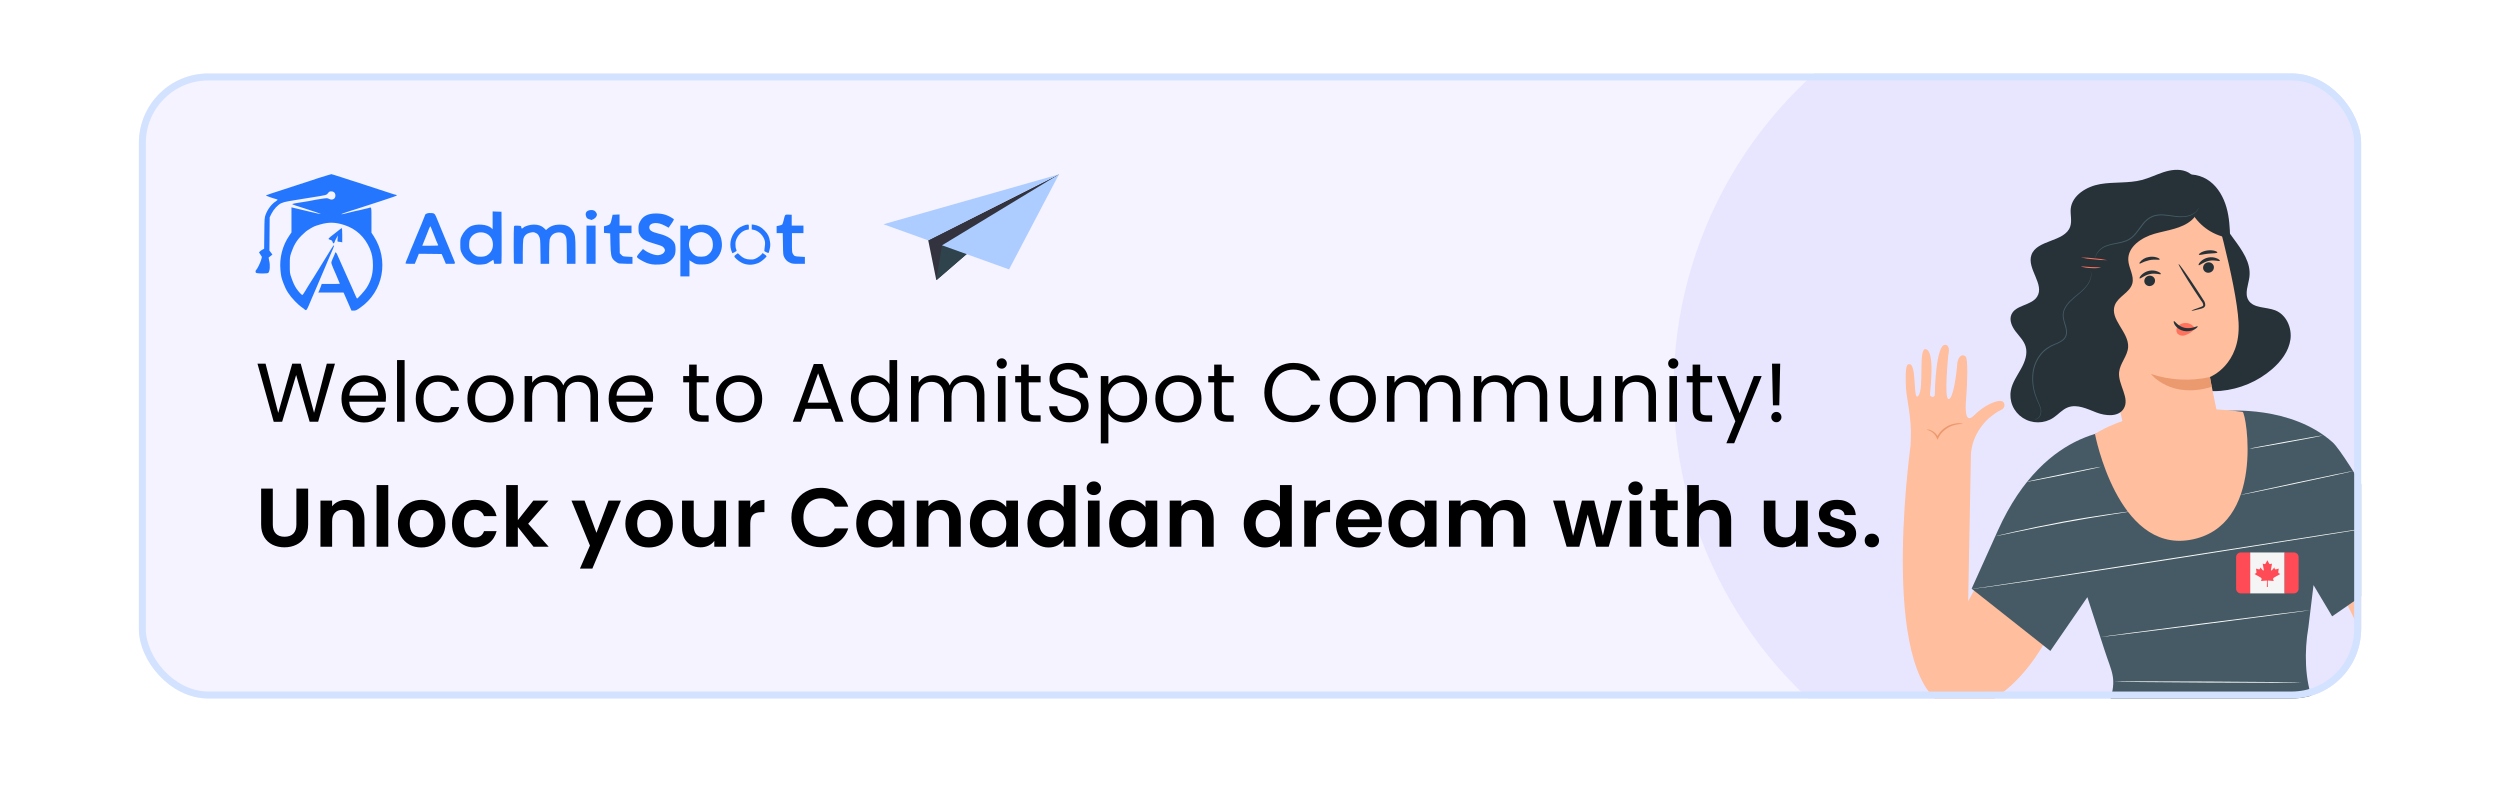 <svg width="360" height="117" viewBox="0 0 360 117" fill="none" xmlns="http://www.w3.org/2000/svg">
<g filter="url(#filter0_d_340_2456)">
<g clip-path="url(#clip0_340_2456)">
<rect x="20" y="6.58" width="320" height="90" rx="10" fill="#F4F3FF"/>
<circle cx="302" cy="52" r="61" fill="#E8E6FF"/>
<path d="M288.234 73.853L283.418 82.568L283.814 61.407C283.905 60.062 284.366 58.768 285.149 57.662C285.481 57.166 285.869 56.709 286.308 56.3C286.874 55.829 287.631 55.233 288.149 55.032C288.792 54.781 288.812 53.904 288.214 53.75C287.616 53.597 285.826 54.243 284.268 55.815C282.71 57.386 283.061 53.99 283.169 52.75C283.276 51.51 283.421 47.665 283.058 47.342C282.528 46.866 281.897 47.342 281.82 48.59C281.744 49.839 281.253 53.536 280.582 53.466C279.911 53.397 280.559 47.094 280.559 47.094C280.559 47.094 280.916 45.762 280.154 45.656C278.777 45.464 278.61 52.201 278.61 52.845C278.61 53.291 277.888 53.24 277.913 52.761C277.939 52.282 278.69 46.481 277.29 46.275C276.216 46.116 277.1 51.817 276.267 52.962C275.434 54.107 276.046 48.56 275.012 48.448C274.63 48.406 274.335 48.429 274.446 51.644C274.508 53.374 275.296 55.96 275.154 59.298L275.12 60.161C274.307 66.405 270.644 99.162 283.254 98.274C283.254 98.274 292.821 96.967 298.138 79.843L288.234 73.853Z" fill="#FFBE9D"/>
<path d="M277.443 57.862C277.443 57.893 277.655 57.918 277.97 58.08C278.393 58.295 278.724 58.653 278.902 59.088L279.001 59.336L279.111 59.094C279.27 58.748 279.492 58.434 279.766 58.166C280.293 57.638 280.971 57.28 281.709 57.138C282.276 57.024 282.644 57.088 282.65 57.043C282.34 56.931 282.004 56.906 281.681 56.971C280.886 57.072 280.149 57.434 279.59 57.999C279.299 58.289 279.066 58.63 278.904 59.005H279.114C279.012 58.768 278.864 58.553 278.678 58.373C278.492 58.193 278.271 58.05 278.029 57.954C277.848 57.863 277.643 57.831 277.443 57.862Z" fill="#EB996E"/>
<path d="M345.75 77.923L351.107 87.848L356 97.103H344.937L338.081 83.209" fill="#FFBE9D"/>
<path d="M303.79 97.103C304.844 93.573 304.153 93.016 303.02 89.511L300.583 81.988L295.252 89.734L283.917 80.773L287.676 72.434C294.699 56.782 306.091 57.893 306.091 57.893L320.607 55.168C320.607 55.168 329.894 54.333 335.905 59.699C337.866 61.449 346.77 77.213 346.77 77.213L335.829 84.752L333.146 80.252L332.404 86.368C331.82 89.712 331.857 93.966 333.146 97.103" fill="#455A64"/>
<path d="M302.526 63.22C302.526 63.259 300.138 63.778 297.178 64.377C294.217 64.976 291.795 65.43 291.795 65.391C291.795 65.352 294.18 64.834 297.144 64.235C300.107 63.636 302.518 63.176 302.526 63.22Z" fill="#FAFAFA"/>
<path d="M334.446 58.712C334.446 58.754 332.103 59.214 329.194 59.741C326.284 60.267 323.922 60.666 323.913 60.624C323.905 60.582 326.259 60.125 329.168 59.599C332.078 59.072 334.441 58.673 334.446 58.712Z" fill="#FAFAFA"/>
<path d="M338.919 63.809C338.919 63.847 335.273 64.644 330.757 65.611C326.241 66.578 322.575 67.311 322.567 67.283C322.558 67.255 326.21 66.447 330.726 65.48C335.242 64.513 338.899 63.778 338.919 63.809Z" fill="#FAFAFA"/>
<path d="M343.393 71.663L343.24 71.693L342.792 71.771L341.061 72.05L334.696 73.075L313.68 76.391C305.465 77.67 298.034 78.809 292.645 79.606C289.954 80.007 287.772 80.32 286.262 80.526C285.509 80.626 284.922 80.701 284.523 80.743C284.324 80.786 284.119 80.797 283.917 80.776C284.119 80.773 284.321 80.753 284.52 80.715L286.254 80.47L292.631 79.506L313.658 76.246L334.67 72.972L341.044 71.992L342.778 71.732L343.231 71.668L343.393 71.663Z" fill="#FAFAFA"/>
<path d="M332.703 83.86C332.703 83.899 325.955 84.799 317.623 85.867C309.291 86.934 302.532 87.767 302.526 87.728C302.52 87.689 309.272 86.791 317.606 85.722C325.941 84.652 332.686 83.821 332.703 83.86Z" fill="#FAFAFA"/>
<path d="M331.414 94.292C331.414 94.334 325.374 94.328 317.929 94.292C310.484 94.256 304.441 94.181 304.441 94.139C304.441 94.097 310.478 94.103 317.929 94.139C325.38 94.175 331.414 94.253 331.414 94.292Z" fill="#FAFAFA"/>
<path d="M306.677 69.668C306.613 69.688 306.548 69.702 306.481 69.71L305.915 69.802L303.847 70.125C302.099 70.403 299.688 70.796 297.047 71.284C294.407 71.771 291.999 72.259 290.268 72.624L288.208 73.056L287.642 73.17C287.577 73.187 287.511 73.198 287.443 73.201C287.505 73.175 287.568 73.155 287.633 73.142L288.208 73C288.69 72.883 289.387 72.721 290.248 72.524C291.973 72.131 294.365 71.629 297.022 71.13C299.679 70.632 302.093 70.264 303.844 70.016C304.722 69.891 305.43 69.796 305.923 69.737L306.49 69.673C306.552 69.665 306.614 69.663 306.677 69.668Z" fill="#FAFAFA"/>
<path d="M319.139 24.707C318.791 28.836 324.417 31.767 323.916 35.88C323.777 37.022 323.174 38.265 323.788 39.245C324.525 40.424 326.318 40.176 327.627 40.686C329.239 41.313 330.063 43.221 329.82 44.907C329.576 46.593 328.466 48.05 327.16 49.173C325.098 50.945 322.521 52.034 319.794 52.285C318.53 52.396 317.21 52.307 316.083 51.728C314.955 51.148 314.063 50.031 314.057 48.783" fill="#263238"/>
<path d="M319.695 57.536C318.947 54.012 318.224 50.292 318.224 50.292C318.224 50.292 322.675 48.576 322.355 42.46C322.052 36.626 318.298 23.793 318.298 23.793C311.088 22.514 303.606 25.924 299.997 32.151L306.55 60.665C307.309 63.975 310.799 65.959 314.405 65.143C318.04 64.29 320.406 60.894 319.695 57.536Z" fill="#FFBE9D"/>
<path d="M318.785 34.328C318.829 34.525 318.793 34.732 318.685 34.903C318.576 35.075 318.404 35.198 318.205 35.247C318.108 35.276 318.007 35.285 317.907 35.274C317.807 35.263 317.71 35.233 317.622 35.184C317.534 35.136 317.457 35.071 317.395 34.992C317.333 34.914 317.287 34.825 317.261 34.729C317.216 34.533 317.25 34.328 317.356 34.156C317.461 33.984 317.631 33.859 317.828 33.807C317.926 33.777 318.028 33.767 318.13 33.777C318.232 33.787 318.331 33.817 318.42 33.866C318.51 33.914 318.588 33.981 318.651 34.06C318.714 34.139 318.759 34.23 318.785 34.328Z" fill="#263238"/>
<path d="M319.654 33.562C319.58 33.681 318.903 33.378 318.073 33.562C317.243 33.745 316.722 34.272 316.611 34.191C316.558 34.155 316.611 33.957 316.841 33.712C317.144 33.393 317.54 33.174 317.974 33.085C318.405 32.993 318.855 33.039 319.257 33.216C319.558 33.347 319.682 33.508 319.654 33.562Z" fill="#263238"/>
<path d="M310.307 36.242C310.352 36.438 310.318 36.643 310.212 36.815C310.106 36.987 309.937 37.112 309.74 37.164C309.643 37.192 309.542 37.2 309.442 37.189C309.341 37.178 309.245 37.147 309.157 37.099C309.069 37.05 308.992 36.985 308.93 36.907C308.868 36.828 308.823 36.739 308.797 36.643C308.752 36.447 308.786 36.242 308.891 36.071C308.997 35.899 309.166 35.775 309.363 35.724C309.46 35.695 309.561 35.686 309.661 35.697C309.761 35.708 309.858 35.738 309.946 35.787C310.034 35.835 310.111 35.9 310.173 35.978C310.235 36.056 310.28 36.146 310.307 36.242Z" fill="#263238"/>
<path d="M311.155 35.467C311.082 35.584 310.405 35.281 309.575 35.467C308.744 35.654 308.226 36.178 308.113 36.097C308.059 36.064 308.113 35.863 308.342 35.618C308.647 35.301 309.042 35.082 309.475 34.991C309.907 34.9 310.358 34.946 310.762 35.122C311.073 35.253 311.201 35.412 311.155 35.467Z" fill="#263238"/>
<path d="M315.57 40.747C315.556 40.7 316.054 40.505 316.868 40.226C317.074 40.159 317.267 40.078 317.273 39.928C317.241 39.708 317.142 39.503 316.989 39.34L316.02 37.883C314.661 35.801 313.629 34.074 313.717 34.021C313.805 33.968 314.972 35.612 316.329 37.691L317.276 39.162C317.461 39.387 317.561 39.669 317.559 39.959C317.544 40.038 317.511 40.114 317.461 40.179C317.412 40.244 317.349 40.297 317.276 40.335C317.165 40.391 317.048 40.433 316.927 40.46C316.105 40.68 315.584 40.791 315.57 40.747Z" fill="#263238"/>
<path d="M318.239 50.293C315.419 50.921 312.477 50.77 309.74 49.855C309.74 49.855 312.573 53.514 318.474 51.705L318.239 50.293Z" fill="#EB996E"/>
<path d="M315.942 43.106C315.786 42.902 315.58 42.741 315.343 42.637C315.105 42.532 314.845 42.49 314.587 42.512C314.399 42.523 314.215 42.571 314.047 42.653C313.879 42.736 313.73 42.852 313.609 42.993C313.491 43.129 313.418 43.296 313.4 43.474C313.383 43.651 313.421 43.83 313.511 43.985C313.642 44.135 313.815 44.245 314.009 44.299C314.203 44.353 314.409 44.35 314.602 44.29C315.005 44.164 315.38 43.961 315.704 43.692C315.799 43.631 315.883 43.554 315.95 43.464C315.983 43.418 316.001 43.364 316.003 43.308C316.004 43.252 315.988 43.197 315.957 43.15" fill="#FF725E"/>
<path d="M313.04 42.241C313.161 42.172 313.581 42.979 314.58 43.203C315.58 43.427 316.406 42.897 316.468 42.994C316.506 43.038 316.355 43.248 315.989 43.443C315.511 43.691 314.96 43.765 314.433 43.651C313.927 43.544 313.484 43.247 313.198 42.823C313.001 42.508 312.982 42.265 313.04 42.241Z" fill="#263238"/>
<path d="M303.614 38.2C302.939 38.199 302.277 38.381 301.702 38.727C301.129 39.079 300.721 39.64 300.568 40.287C300.449 40.945 300.589 41.622 300.959 42.182C301.33 42.736 301.821 43.202 302.399 43.544C302.794 43.819 303.251 43.996 303.73 44.063C303.97 44.094 304.214 44.067 304.441 43.983C304.667 43.898 304.869 43.76 305.028 43.581" fill="#FFBE9D"/>
<path d="M304.073 42.112C304.152 42.112 303.954 42.561 303.333 42.527C302.998 42.486 302.692 42.316 302.483 42.054C302.237 41.764 302.051 41.43 301.937 41.07C301.805 40.689 301.816 40.274 301.968 39.9C302.031 39.741 302.13 39.598 302.259 39.482C302.387 39.367 302.54 39.282 302.707 39.234C303.311 39.095 303.586 39.468 303.52 39.493C303.455 39.518 303.2 39.387 302.826 39.563C302.452 39.738 302.197 40.304 302.418 40.925C302.639 41.547 303.013 42.104 303.399 42.179C303.784 42.254 304.033 42.068 304.073 42.112Z" fill="#EB996E"/>
<path d="M316.538 22.486C316.976 23.333 317.123 24.296 316.957 25.232C316.792 26.168 316.323 27.025 315.62 27.677C314.181 28.95 312.096 29.131 310.238 29.664C308.379 30.196 306.387 31.541 306.472 33.444C306.523 34.598 307.356 35.707 307.056 36.821C306.708 38.128 305.011 38.685 304.532 39.95C303.764 41.984 306.574 43.815 306.45 45.98C306.376 47.264 305.271 48.312 305.149 49.602C304.974 51.424 306.793 53.36 305.781 54.895C305.005 56.077 303.198 55.907 301.872 55.394C300.546 54.881 299.095 54.151 297.767 54.664C296.968 54.971 296.404 55.673 295.693 56.146C295.044 56.58 294.278 56.814 293.493 56.819C292.708 56.825 291.94 56.601 291.284 56.177C290.629 55.752 290.116 55.146 289.811 54.435C289.506 53.724 289.422 52.94 289.571 52.182C289.786 51.067 290.472 50.111 291.024 49.117C291.577 48.122 292.016 46.96 291.684 45.876C291.426 45.041 290.763 44.411 290.237 43.714C289.71 43.018 289.299 42.101 289.639 41.301C290.234 39.895 292.514 40.017 293.341 38.73C294.475 36.961 291.846 34.709 292.52 32.726C293.285 30.48 297.336 30.881 298.107 28.636C298.39 27.819 298.107 26.919 298.183 26.061C298.384 24.111 300.478 22.843 302.452 22.506C304.427 22.169 306.489 22.419 308.427 21.918C309.487 21.639 310.478 21.146 311.521 20.803C312.563 20.461 313.719 20.291 314.75 20.667C315.782 21.043 316.606 22.105 316.399 23.174" fill="#263238"/>
<path d="M315.646 26.671C316.22 27.647 317.013 28.48 317.964 29.108C318.916 29.736 320.001 30.141 321.137 30.293C321.1 28.799 321.021 27.295 320.61 25.86C320.199 24.425 319.429 23.035 318.239 22.124C317.049 21.213 315.366 20.834 313.955 21.377" fill="#263238"/>
<path d="M322.941 55.311C323.454 55.377 326.321 71.916 315.315 73.752C304.898 75.494 301.677 58.501 301.677 58.501C301.677 58.501 308.694 53.438 322.941 55.311Z" fill="#FFBE9D"/>
<path d="M316.635 32.667C316.7 32.787 317.267 32.609 317.972 32.531C318.678 32.453 319.267 32.492 319.301 32.361C319.335 32.23 318.735 31.962 317.916 32.057C317.097 32.152 316.57 32.573 316.635 32.667Z" fill="#263238"/>
<path d="M308.224 33.949C308.249 33.926 308.246 33.879 308.224 33.804V33.929C308.631 33.726 309.06 33.571 309.504 33.467C310.286 33.299 310.949 33.483 311.003 33.358C311.026 33.299 310.884 33.168 310.595 33.079C310.213 32.951 309.802 32.928 309.408 33.012C309.147 33.052 308.897 33.143 308.673 33.28C308.449 33.418 308.255 33.599 308.105 33.812L308.054 33.912L308.096 33.935C308.153 33.965 308.201 33.965 308.224 33.949Z" fill="#263238"/>
<path d="M303.47 33.467C302.828 33.474 302.186 33.434 301.549 33.347C300.909 33.308 300.272 33.22 299.646 33.082C300.288 33.075 300.93 33.115 301.566 33.202C302.207 33.243 302.843 33.331 303.47 33.467Z" fill="#FF725E"/>
<path d="M302.535 34.523C302.058 34.625 301.567 34.651 301.082 34.601C300.594 34.599 300.11 34.521 299.648 34.37C299.648 34.33 300.297 34.414 301.09 34.456C301.883 34.498 302.532 34.478 302.535 34.523Z" fill="#FF725E"/>
<path d="M316.633 25.86C316.621 25.92 316.602 25.978 316.576 26.033C316.507 26.194 316.411 26.343 316.293 26.473C315.82 26.927 315.196 27.199 314.536 27.237C314.089 27.286 313.636 27.279 313.191 27.215C312.712 27.156 312.205 27.07 311.672 27.031C311.119 26.969 310.559 27.029 310.032 27.206C309.484 27.439 309.01 27.813 308.661 28.29C308.273 28.764 307.947 29.271 307.564 29.719C307.376 29.941 307.166 30.144 306.938 30.327C306.714 30.497 306.468 30.637 306.207 30.745C305.723 30.922 305.222 31.049 304.711 31.126C304.274 31.192 303.843 31.294 303.422 31.43C302.813 31.618 302.292 32.013 301.952 32.544C301.847 32.75 301.783 32.973 301.762 33.202C301.754 33.142 301.754 33.081 301.762 33.021C301.78 32.847 301.829 32.677 301.907 32.519C302.235 31.953 302.763 31.526 303.391 31.319C303.816 31.174 304.252 31.065 304.694 30.993C305.195 30.914 305.686 30.784 306.159 30.605C306.67 30.387 307.117 30.046 307.459 29.613C307.833 29.176 308.156 28.666 308.55 28.184C308.919 27.693 309.415 27.308 309.986 27.07C310.533 26.888 311.113 26.828 311.686 26.894C312.771 26.989 313.72 27.242 314.519 27.134C315.163 27.112 315.778 26.867 316.256 26.443C316.412 26.269 316.539 26.073 316.633 25.86Z" fill="#455A64"/>
<path d="M292.99 56.4C293.075 56.382 293.16 56.359 293.242 56.33C293.47 56.227 293.65 56.043 293.746 55.815C293.904 55.454 293.912 55.047 293.769 54.681C293.633 54.246 293.37 53.784 293.168 53.232C292.651 51.946 292.511 50.544 292.763 49.184C292.936 48.383 293.29 47.632 293.8 46.985C294.074 46.646 294.394 46.346 294.752 46.094C295.124 45.844 295.526 45.639 295.948 45.484C296.36 45.339 296.744 45.124 297.081 44.848C297.23 44.708 297.347 44.538 297.422 44.348C297.498 44.159 297.53 43.956 297.517 43.753C297.469 42.943 297.018 42.199 297.033 41.396C297.04 41.007 297.143 40.624 297.333 40.282C297.509 39.967 297.726 39.677 297.979 39.418C298.435 38.966 298.922 38.545 299.435 38.156C300.342 37.42 300.905 36.621 301.055 35.991C301.133 35.665 301.133 35.325 301.055 34.999C301.067 35.019 301.074 35.041 301.078 35.063C301.078 35.105 301.109 35.169 301.126 35.253C301.168 35.503 301.159 35.758 301.101 36.005C301.004 36.394 300.83 36.761 300.588 37.083C300.273 37.509 299.905 37.896 299.494 38.234C298.99 38.625 298.511 39.048 298.061 39.499C297.818 39.75 297.608 40.031 297.438 40.335C297.261 40.657 297.164 41.016 297.154 41.382C297.169 41.77 297.242 42.153 297.373 42.519C297.515 42.912 297.61 43.319 297.656 43.734C297.671 43.957 297.636 44.181 297.553 44.389C297.47 44.598 297.342 44.786 297.177 44.94C296.828 45.228 296.43 45.453 296.001 45.603C295.59 45.765 295.199 45.973 294.837 46.225C294.49 46.469 294.179 46.76 293.913 47.088C293.415 47.717 293.068 48.447 292.896 49.225C292.645 50.562 292.772 51.94 293.265 53.21C293.457 53.767 293.715 54.221 293.848 54.672C293.913 54.882 293.943 55.1 293.939 55.319C293.93 55.505 293.883 55.687 293.8 55.854C293.693 56.09 293.497 56.275 293.253 56.372C293.169 56.402 293.079 56.411 292.99 56.4Z" fill="#455A64"/>
<path d="M328.983 75.552H324.017V81.448H328.983V75.552Z" fill="#F5F5F5"/>
<path d="M322.674 75.552C322.302 75.552 322 75.853 322 76.226V80.774C322 81.147 322.302 81.448 322.674 81.448H324.017V75.552H322.674Z" fill="#FF4B55"/>
<path d="M330.326 75.552H328.983V81.448H330.326C330.698 81.448 331 81.146 331 80.774V76.226C331 75.853 330.698 75.552 330.326 75.552Z" fill="#FF4B55"/>
<path d="M327.442 79.181L328.362 78.655L328.151 78.549C328.092 78.52 328.058 78.456 328.067 78.39L328.136 77.875L327.746 77.988C327.66 78.013 327.57 77.96 327.551 77.873L327.513 77.704L327.147 78.132C327.097 78.192 327 78.146 327.013 78.069L327.17 77.16L326.93 77.226C326.86 77.245 326.787 77.213 326.752 77.149L326.5 76.677V76.676L326.5 76.677L326.5 76.676V76.677L326.248 77.149C326.214 77.213 326.14 77.245 326.07 77.226L325.831 77.16L325.987 78.069C326 78.146 325.904 78.192 325.853 78.132L325.487 77.704L325.45 77.873C325.43 77.96 325.341 78.013 325.255 77.988L324.865 77.875L324.934 78.39C324.942 78.456 324.909 78.52 324.849 78.549L324.638 78.655L325.559 79.181C325.654 79.236 325.696 79.351 325.657 79.454L325.579 79.665L326.368 79.597C326.411 79.594 326.449 79.629 326.447 79.673L326.422 80.517H326.578L326.553 79.673C326.551 79.629 326.589 79.594 326.632 79.597L327.422 79.665L327.343 79.454C327.304 79.351 327.346 79.236 327.442 79.181Z" fill="#FF4B55"/>
<g clip-path="url(#clip1_340_2456)">
<path d="M50.214 39.811C50 39.296 49.738 38.709 49.641 38.506L49.469 38.122H47.648H45.827L45.938 37.912C45.993 37.796 46.103 37.521 46.186 37.296L46.324 36.89H47.634C48.352 36.89 48.938 36.876 48.938 36.861C48.938 36.832 48.724 36.318 48.42 35.622C47.614 33.774 47.655 33.912 47.8 33.499C47.869 33.311 48 33.014 48.09 32.84C48.179 32.666 48.248 32.477 48.248 32.419C48.248 32.267 48.407 32.347 48.51 32.55C48.641 32.825 49.489 34.724 49.489 34.753C49.489 34.782 49.745 35.34 50.627 37.289C50.821 37.731 51.076 38.289 51.179 38.542C51.283 38.789 51.393 38.992 51.414 38.992C51.51 38.992 52.538 37.854 52.772 37.477C53.42 36.463 53.703 35.463 53.703 34.209C53.703 33.245 53.565 32.514 53.248 31.789C52.517 30.108 51.276 28.956 49.607 28.412C48.338 27.992 47.352 27.963 46.145 28.311C45.324 28.55 45.193 28.6 44.627 28.948C44.069 29.296 44.083 29.282 43.462 29.876C42.772 30.542 42.31 31.296 41.952 32.354C41.738 32.992 41.731 33.05 41.731 34.173C41.731 35.318 41.731 35.34 41.972 36.021C42.207 36.702 42.427 37.173 42.696 37.571C42.945 37.948 43.441 38.484 43.531 38.484C43.579 38.484 43.758 38.231 43.938 37.926C44.11 37.615 44.317 37.282 44.386 37.18C44.455 37.079 44.827 36.492 45.207 35.876C45.593 35.26 45.938 34.702 45.972 34.644C46.014 34.586 46.117 34.412 46.2 34.267C46.283 34.122 46.586 33.629 46.869 33.18C47.158 32.731 47.531 32.129 47.696 31.84C48.096 31.173 48.241 31.144 47.958 31.803C47.841 32.071 47.669 32.47 47.579 32.687C47.489 32.905 47.352 33.216 47.283 33.376C47.214 33.535 47.02 33.977 46.869 34.354C46.365 35.55 45.696 37.129 45.558 37.434C45.483 37.593 45.2 38.245 44.931 38.883C44.09 40.89 44.151 40.803 43.786 40.492C43.683 40.405 43.462 40.238 43.31 40.137C43.151 40.028 42.772 39.687 42.476 39.376C41.662 38.535 41.186 37.803 40.827 36.818C40.496 35.919 40.483 35.861 40.386 34.89C40.214 33.151 40.683 31.332 41.669 29.912L41.972 29.47V27.666V25.861L42.131 25.898C42.214 25.919 42.655 26.021 43.11 26.129C43.565 26.231 44.386 26.427 44.938 26.564C46.807 27.021 46.538 26.869 44.11 26.093C43.71 25.97 43.31 25.84 43.214 25.803C43.117 25.767 42.814 25.673 42.531 25.586C42.255 25.499 42.048 25.405 42.083 25.376C42.117 25.34 42.738 25.224 43.455 25.122C44.179 25.014 44.862 24.898 44.972 24.861C45.09 24.825 45.614 24.731 46.151 24.651C47.11 24.506 47.124 24.506 47.393 24.644C47.91 24.919 48.4 24.564 48.283 23.999C48.227 23.716 48.014 23.557 47.69 23.557C47.476 23.557 47.393 23.6 47.227 23.818C47 24.1 47.055 24.086 44.662 24.463C44.034 24.557 43.227 24.695 42.869 24.753C42.51 24.818 41.903 24.919 41.524 24.977C41.124 25.042 40.683 25.166 40.476 25.267C39.986 25.514 39.393 26.158 39.09 26.774L38.834 27.289L38.814 29.687L38.793 32.079L39.007 32.361L39.227 32.651L39.055 32.796C38.965 32.876 38.834 32.977 38.772 33.014C38.662 33.079 38.662 33.115 38.758 33.521C38.931 34.202 38.862 35.093 38.62 35.303C38.517 35.39 37.358 35.412 37.014 35.332C36.848 35.296 36.8 35.245 36.8 35.115C36.8 35.021 36.827 34.919 36.869 34.898C37.014 34.803 37.489 33.847 37.6 33.434L37.717 32.992L37.503 32.666L37.296 32.34L37.441 32.195C37.524 32.115 37.69 31.999 37.814 31.934L38.034 31.818L38.062 29.593C38.083 27.39 38.09 27.354 38.262 26.883C38.565 26.086 39.138 25.347 39.745 24.97C40.02 24.796 40.027 24.731 39.786 24.673C39.338 24.571 38.248 24.18 38.296 24.137C38.352 24.093 39.193 23.811 40.869 23.274C41.379 23.108 42.186 22.847 42.662 22.687C43.138 22.535 43.945 22.274 44.455 22.108C44.965 21.941 45.572 21.738 45.8 21.658C46.027 21.579 46.551 21.419 46.965 21.296L47.717 21.079L48.172 21.209C48.42 21.274 48.91 21.434 49.248 21.55C49.593 21.666 50.117 21.84 50.42 21.934C50.724 22.021 51.158 22.158 51.386 22.238C51.614 22.318 52.172 22.499 52.627 22.644C53.683 22.985 54.945 23.39 56.062 23.767C56.551 23.934 56.993 24.064 57.048 24.064C57.103 24.064 57.145 24.093 57.145 24.129C57.145 24.187 56.69 24.354 54.972 24.912C53.352 25.434 52.662 25.658 51.696 25.977C51.145 26.158 50.524 26.354 50.317 26.412C50.11 26.47 49.724 26.6 49.455 26.702C48.869 26.927 49.158 26.898 50.2 26.629C50.565 26.528 51.338 26.354 51.903 26.238C52.469 26.115 53.014 25.985 53.11 25.948C53.503 25.789 53.489 25.724 53.489 27.687V29.506L53.793 29.97C56.055 33.441 55.214 37.977 51.876 40.303C51.345 40.673 51.221 40.731 50.938 40.731H50.614L50.214 39.811Z" fill="#2476FF"/>
<path d="M97.972 32.144V28.485H98.524C99.062 28.485 99.076 28.492 99.076 28.658C99.076 29.042 99.138 29.071 99.441 28.84C99.91 28.485 100.565 28.311 101.31 28.354C102.021 28.398 102.407 28.535 102.883 28.912C103.565 29.441 103.883 30.086 103.952 31.057C104.027 32.093 103.545 33.093 102.696 33.666C102.193 33.999 101.855 34.086 101.034 34.086C100.427 34.086 100.303 34.064 99.965 33.898C99.758 33.789 99.524 33.651 99.441 33.586L99.283 33.47V34.637V35.803H98.627H97.972V32.144ZM101.8 32.796C102.441 32.376 102.703 31.84 102.648 31.064C102.607 30.542 102.489 30.274 102.152 29.919C101.903 29.658 101.358 29.427 100.979 29.427C100.565 29.427 100.021 29.644 99.745 29.919C98.869 30.811 99.103 32.282 100.214 32.847C100.579 33.028 101.489 32.999 101.8 32.796Z" fill="#2476FF"/>
<path d="M68.627 34.093C67.696 33.956 66.896 33.332 66.476 32.419C66.303 32.035 66.282 31.927 66.282 31.202C66.282 30.434 66.289 30.383 66.524 29.905C66.779 29.383 67.255 28.869 67.689 28.629C68.579 28.158 70.193 28.282 70.779 28.861L70.938 29.014V27.731V26.448L71.579 26.47L72.214 26.492L72.234 30.079C72.241 32.05 72.234 33.738 72.214 33.832C72.179 33.977 72.138 33.992 71.669 33.992H71.158L71.11 33.702C71.082 33.542 71.048 33.412 71.027 33.412C71.007 33.412 70.827 33.521 70.634 33.651C70.441 33.789 70.172 33.934 70.041 33.984C69.779 34.079 68.951 34.144 68.627 34.093ZM70.007 32.84C70.772 32.456 71.124 31.666 70.931 30.753C70.586 29.144 68.193 28.992 67.627 30.542C67.593 30.651 67.558 30.977 67.558 31.267C67.558 31.716 67.586 31.832 67.758 32.122C67.965 32.47 68.276 32.738 68.621 32.883C68.958 33.021 69.689 32.992 70.007 32.84Z" fill="#2476FF"/>
<path d="M93.869 34.064C93.641 34.028 93.317 33.941 93.145 33.876C92.683 33.695 91.931 33.274 91.793 33.115C91.655 32.956 91.696 32.876 92.234 32.253L92.586 31.854L92.91 32.093C93.276 32.368 94.014 32.666 94.483 32.731C94.91 32.796 95.379 32.651 95.593 32.383C95.8 32.122 95.807 31.97 95.621 31.716C95.427 31.456 95.324 31.412 94.365 31.129C92.883 30.702 92.476 30.47 92.117 29.832C91.979 29.586 91.945 29.434 91.945 28.956C91.938 28.456 91.965 28.318 92.138 27.963C92.545 27.122 93.296 26.731 94.496 26.738C95.469 26.745 96.165 26.963 97 27.535C97.076 27.586 97.034 27.687 96.814 28.021C96.655 28.26 96.469 28.528 96.4 28.622L96.269 28.796L96.034 28.651C95.903 28.571 95.593 28.419 95.338 28.311C94.462 27.948 93.558 28.122 93.503 28.658C93.448 29.144 93.793 29.39 94.869 29.651C96.152 29.956 97.027 30.543 97.207 31.216C97.303 31.571 97.303 32.209 97.207 32.579C97.055 33.151 96.455 33.738 95.772 33.977C95.448 34.093 94.365 34.144 93.869 34.064Z" fill="#2476FF"/>
<path d="M107.427 34.057C107.007 33.984 106.51 33.716 106.11 33.354C105.669 32.963 105.655 32.883 105.979 32.658L106.255 32.463L106.552 32.745C107.007 33.18 107.427 33.361 108.048 33.368C108.51 33.376 108.614 33.347 108.993 33.144C109.227 33.013 109.51 32.803 109.621 32.673L109.821 32.441L110.103 32.637C110.255 32.745 110.386 32.861 110.386 32.89C110.386 33.006 109.786 33.55 109.421 33.76C109.207 33.89 108.848 34.013 108.593 34.057C108.083 34.144 107.945 34.144 107.427 34.057Z" fill="#2476FF"/>
<path d="M58.386 33.926C58.386 33.854 58.545 33.441 58.772 32.934C58.862 32.731 58.938 32.542 58.938 32.514C58.938 32.484 59.014 32.289 59.103 32.086C59.2 31.876 59.386 31.434 59.524 31.093C59.662 30.753 59.848 30.296 59.938 30.079C60.027 29.861 60.352 29.086 60.662 28.354C60.965 27.622 61.214 26.999 61.214 26.963C61.214 26.825 61.538 26.673 61.841 26.673C62.503 26.673 62.586 26.724 62.807 27.224C62.917 27.47 63.007 27.695 63.007 27.709C63.007 27.731 63.117 27.999 63.248 28.296C63.379 28.6 63.489 28.861 63.489 28.883C63.489 28.905 63.586 29.137 63.703 29.405C63.993 30.093 64.2 30.579 64.552 31.456C64.717 31.876 65 32.55 65.165 32.956C65.648 34.108 65.683 33.992 64.882 33.992H64.2L64.014 33.542C63.91 33.289 63.779 32.97 63.71 32.832L63.593 32.579L61.952 32.557L60.31 32.542L60.207 32.811C60.151 32.963 60.02 33.289 59.917 33.535L59.731 33.984L59.062 33.992C58.689 33.992 58.386 33.963 58.386 33.926ZM63.083 31.26C62.972 31.042 62.662 30.311 62.662 30.26C62.662 30.238 62.586 30.042 62.496 29.84C62.4 29.629 62.262 29.274 62.179 29.05C62.096 28.818 62.007 28.615 61.979 28.593C61.945 28.579 61.862 28.731 61.779 28.941C61.703 29.144 61.531 29.593 61.386 29.934C61.248 30.274 61.062 30.738 60.972 30.97L60.807 31.383H61.979C63.069 31.383 63.145 31.376 63.083 31.26Z" fill="#2476FF"/>
<path d="M74.02 33.941C73.958 33.883 73.958 28.869 74.014 28.644C74.055 28.492 74.089 28.477 74.552 28.499C75.027 28.521 75.041 28.528 75.062 28.724C75.089 28.956 75.165 28.97 75.372 28.774C75.593 28.557 76.331 28.34 76.862 28.34C77.503 28.34 77.993 28.506 78.338 28.847L78.627 29.122L78.834 28.941C79.358 28.492 80.014 28.303 80.862 28.354C81.621 28.398 82.096 28.658 82.455 29.202C82.827 29.767 82.869 30.064 82.869 32.151V33.992H82.248H81.627L81.621 32.383C81.621 31.492 81.593 30.608 81.565 30.419C81.462 29.767 81.096 29.456 80.455 29.47C79.793 29.485 79.317 29.854 79.151 30.485C79.11 30.651 79.076 31.441 79.076 32.383V33.992H78.462H77.848L77.82 32.202C77.8 30.477 77.793 30.39 77.634 30.05C77.503 29.767 77.407 29.673 77.151 29.55C76.876 29.419 76.793 29.412 76.427 29.485C75.814 29.608 75.469 29.927 75.352 30.485C75.317 30.637 75.282 31.492 75.282 32.383V33.992H74.676C74.338 33.992 74.041 33.97 74.02 33.941Z" fill="#2476FF"/>
<path d="M84.455 31.238V28.485H85.11H85.765V31.238V33.992H85.11H84.455V31.238Z" fill="#2476FF"/>
<path d="M89.151 33.941C88.945 33.898 88.538 33.629 88.338 33.398C88.014 33.028 87.945 32.68 87.903 31.093L87.869 29.608L87.421 29.571L86.972 29.535V29.064V28.593L87.386 28.477C87.862 28.347 87.924 28.26 88.103 27.441L88.214 26.927L88.717 26.905L89.214 26.883V27.687V28.485H90.076H90.938V29.028V29.571H90.069H89.207L89.227 31.021L89.248 32.47L89.469 32.695C89.676 32.919 89.71 32.926 90.379 32.963L91.076 32.999V33.492V33.992L90.2 33.984C89.71 33.977 89.241 33.956 89.151 33.941Z" fill="#2476FF"/>
<path d="M113.724 33.818C113.324 33.622 113.124 33.426 112.917 33.014C112.779 32.745 112.765 32.586 112.745 31.151L112.717 29.571H112.276H111.834V29.071V28.564L112.207 28.485C112.414 28.441 112.614 28.369 112.648 28.318C112.689 28.267 112.772 28.021 112.834 27.76C113.048 26.861 113.027 26.883 113.552 26.905L114.007 26.927V27.709V28.485H114.855H115.696V29.028V29.571H114.869H114.041V30.963C114.041 32.282 114.048 32.361 114.2 32.593C114.4 32.905 114.434 32.912 115.234 32.963L115.903 32.999V33.492V33.992H114.993C114.172 33.992 114.041 33.97 113.724 33.818Z" fill="#2476FF"/>
<path d="M105.289 32.028C104.938 30.927 105.365 29.622 106.317 28.883C106.669 28.615 107.352 28.34 107.669 28.34C107.82 28.34 107.834 28.369 107.834 28.695V29.042L107.545 29.093C106.993 29.187 106.407 29.68 106.103 30.303C105.945 30.644 105.903 30.818 105.903 31.202C105.903 31.485 105.945 31.767 106.007 31.883C106.083 32.05 106.089 32.108 106.02 32.166C105.931 32.245 105.517 32.47 105.462 32.47C105.448 32.47 105.372 32.274 105.289 32.028Z" fill="#2476FF"/>
<path d="M110.324 32.311C110.055 32.18 110.034 32.151 110.076 31.977C110.103 31.869 110.138 31.557 110.158 31.274C110.186 30.847 110.158 30.702 110.02 30.369C109.745 29.731 109.11 29.195 108.51 29.093L108.248 29.042V28.68V28.318L108.551 28.361C109.172 28.456 109.62 28.695 110.089 29.187C110.6 29.716 110.758 30.05 110.876 30.782C110.945 31.216 110.938 31.376 110.841 31.847C110.772 32.144 110.703 32.412 110.676 32.426C110.648 32.441 110.489 32.39 110.324 32.311Z" fill="#2476FF"/>
<path d="M47.896 30.854C47.834 30.658 47.758 30.593 47.572 30.543C47.434 30.506 47.317 30.448 47.31 30.405C47.296 30.369 47.434 30.216 47.607 30.079C48.91 29.05 49.172 28.847 49.221 28.847C49.255 28.847 49.283 29.311 49.283 29.869V30.898L49.069 30.847C48.952 30.825 48.786 30.803 48.71 30.803C48.586 30.803 48.579 30.774 48.614 30.354L48.662 29.898L48.42 30.332C48.289 30.571 48.179 30.803 48.179 30.847C48.179 30.89 48.138 30.97 48.083 31.014C48 31.086 47.965 31.057 47.896 30.854Z" fill="#2476FF"/>
<path d="M84.848 27.571C84.572 27.485 84.496 27.419 84.414 27.202C84.207 26.687 84.441 26.311 85.007 26.253C85.448 26.209 85.703 26.325 85.869 26.644C85.986 26.876 85.986 26.912 85.882 27.144C85.807 27.303 85.669 27.441 85.476 27.542C85.317 27.622 85.186 27.687 85.186 27.68C85.179 27.68 85.027 27.629 84.848 27.571Z" fill="#2476FF"/>
</g>
<path d="M48.236 48.367L45.812 56.731H44.588L42.644 49.999L40.628 56.731L39.416 56.743L37.076 48.367H38.24L40.064 55.459L42.08 48.367H43.304L45.224 55.435L47.06 48.367H48.236ZM55.581 53.191C55.581 53.399 55.569 53.619 55.545 53.851H50.289C50.329 54.499 50.549 55.007 50.949 55.375C51.357 55.735 51.849 55.915 52.425 55.915C52.897 55.915 53.289 55.807 53.601 55.591C53.921 55.367 54.145 55.071 54.273 54.703H55.449C55.273 55.335 54.921 55.851 54.393 56.251C53.865 56.643 53.209 56.839 52.425 56.839C51.801 56.839 51.241 56.699 50.745 56.419C50.257 56.139 49.873 55.743 49.593 55.231C49.313 54.711 49.173 54.111 49.173 53.431C49.173 52.751 49.309 52.155 49.581 51.643C49.853 51.131 50.233 50.739 50.721 50.467C51.217 50.187 51.785 50.047 52.425 50.047C53.049 50.047 53.601 50.183 54.081 50.455C54.561 50.727 54.929 51.103 55.185 51.583C55.449 52.055 55.581 52.591 55.581 53.191ZM54.453 52.963C54.453 52.547 54.361 52.191 54.177 51.895C53.993 51.591 53.741 51.363 53.421 51.211C53.109 51.051 52.761 50.971 52.377 50.971C51.825 50.971 51.353 51.147 50.961 51.499C50.577 51.851 50.357 52.339 50.301 52.963H54.453ZM58.264 47.851V56.731H57.172V47.851H58.264ZM59.867 53.431C59.867 52.751 60.003 52.159 60.275 51.655C60.547 51.143 60.923 50.747 61.403 50.467C61.891 50.187 62.447 50.047 63.071 50.047C63.879 50.047 64.543 50.243 65.063 50.635C65.591 51.027 65.939 51.571 66.107 52.267H64.931C64.819 51.867 64.599 51.551 64.271 51.319C63.951 51.087 63.551 50.971 63.071 50.971C62.447 50.971 61.943 51.187 61.559 51.619C61.175 52.043 60.983 52.647 60.983 53.431C60.983 54.223 61.175 54.835 61.559 55.267C61.943 55.699 62.447 55.915 63.071 55.915C63.551 55.915 63.951 55.803 64.271 55.579C64.591 55.355 64.811 55.035 64.931 54.619H66.107C65.931 55.291 65.579 55.831 65.051 56.239C64.523 56.639 63.863 56.839 63.071 56.839C62.447 56.839 61.891 56.699 61.403 56.419C60.923 56.139 60.547 55.743 60.275 55.231C60.003 54.719 59.867 54.119 59.867 53.431ZM70.582 56.839C69.966 56.839 69.406 56.699 68.902 56.419C68.406 56.139 68.014 55.743 67.726 55.231C67.446 54.711 67.306 54.111 67.306 53.431C67.306 52.759 67.45 52.167 67.738 51.655C68.034 51.135 68.434 50.739 68.938 50.467C69.442 50.187 70.006 50.047 70.63 50.047C71.254 50.047 71.818 50.187 72.322 50.467C72.826 50.739 73.222 51.131 73.51 51.643C73.806 52.155 73.954 52.751 73.954 53.431C73.954 54.111 73.802 54.711 73.498 55.231C73.202 55.743 72.798 56.139 72.286 56.419C71.774 56.699 71.206 56.839 70.582 56.839ZM70.582 55.879C70.974 55.879 71.342 55.787 71.686 55.603C72.03 55.419 72.306 55.143 72.514 54.775C72.73 54.407 72.838 53.959 72.838 53.431C72.838 52.903 72.734 52.455 72.526 52.087C72.318 51.719 72.046 51.447 71.71 51.271C71.374 51.087 71.01 50.995 70.618 50.995C70.218 50.995 69.85 51.087 69.514 51.271C69.186 51.447 68.922 51.719 68.722 52.087C68.522 52.455 68.422 52.903 68.422 53.431C68.422 53.967 68.518 54.419 68.71 54.787C68.91 55.155 69.174 55.431 69.502 55.615C69.83 55.791 70.19 55.879 70.582 55.879ZM83.448 50.035C83.96 50.035 84.416 50.143 84.816 50.359C85.216 50.567 85.532 50.883 85.764 51.307C85.996 51.731 86.112 52.247 86.112 52.855V56.731H85.032V53.011C85.032 52.355 84.868 51.855 84.54 51.511C84.22 51.159 83.784 50.983 83.232 50.983C82.664 50.983 82.212 51.167 81.876 51.535C81.54 51.895 81.372 52.419 81.372 53.107V56.731H80.292V53.011C80.292 52.355 80.128 51.855 79.8 51.511C79.48 51.159 79.044 50.983 78.492 50.983C77.924 50.983 77.472 51.167 77.136 51.535C76.8 51.895 76.632 52.419 76.632 53.107V56.731H75.54V50.155H76.632V51.103C76.848 50.759 77.136 50.495 77.496 50.311C77.864 50.127 78.268 50.035 78.708 50.035C79.26 50.035 79.748 50.159 80.172 50.407C80.596 50.655 80.912 51.019 81.12 51.499C81.304 51.035 81.608 50.675 82.032 50.419C82.456 50.163 82.928 50.035 83.448 50.035ZM94.053 53.191C94.053 53.399 94.041 53.619 94.017 53.851H88.761C88.802 54.499 89.022 55.007 89.421 55.375C89.829 55.735 90.322 55.915 90.897 55.915C91.37 55.915 91.761 55.807 92.073 55.591C92.394 55.367 92.618 55.071 92.746 54.703H93.921C93.746 55.335 93.394 55.851 92.865 56.251C92.338 56.643 91.681 56.839 90.897 56.839C90.273 56.839 89.713 56.699 89.218 56.419C88.73 56.139 88.346 55.743 88.066 55.231C87.785 54.711 87.645 54.111 87.645 53.431C87.645 52.751 87.781 52.155 88.053 51.643C88.326 51.131 88.706 50.739 89.194 50.467C89.689 50.187 90.257 50.047 90.897 50.047C91.522 50.047 92.073 50.183 92.553 50.455C93.034 50.727 93.401 51.103 93.657 51.583C93.921 52.055 94.053 52.591 94.053 53.191ZM92.925 52.963C92.925 52.547 92.834 52.191 92.65 51.895C92.466 51.591 92.213 51.363 91.894 51.211C91.582 51.051 91.234 50.971 90.85 50.971C90.297 50.971 89.826 51.147 89.433 51.499C89.049 51.851 88.829 52.339 88.773 52.963H92.925ZM100.326 51.055V54.931C100.326 55.251 100.394 55.479 100.53 55.615C100.666 55.743 100.902 55.807 101.238 55.807H102.042V56.731H101.058C100.45 56.731 99.994 56.591 99.69 56.311C99.386 56.031 99.234 55.571 99.234 54.931V51.055H98.382V50.155H99.234V48.499H100.326V50.155H102.042V51.055H100.326ZM106.383 56.839C105.767 56.839 105.207 56.699 104.703 56.419C104.207 56.139 103.815 55.743 103.527 55.231C103.247 54.711 103.107 54.111 103.107 53.431C103.107 52.759 103.251 52.167 103.539 51.655C103.835 51.135 104.235 50.739 104.739 50.467C105.243 50.187 105.807 50.047 106.431 50.047C107.055 50.047 107.619 50.187 108.123 50.467C108.627 50.739 109.023 51.131 109.311 51.643C109.607 52.155 109.755 52.751 109.755 53.431C109.755 54.111 109.603 54.711 109.299 55.231C109.003 55.743 108.599 56.139 108.087 56.419C107.575 56.699 107.007 56.839 106.383 56.839ZM106.383 55.879C106.775 55.879 107.143 55.787 107.487 55.603C107.831 55.419 108.107 55.143 108.315 54.775C108.531 54.407 108.639 53.959 108.639 53.431C108.639 52.903 108.535 52.455 108.327 52.087C108.119 51.719 107.847 51.447 107.511 51.271C107.175 51.087 106.811 50.995 106.419 50.995C106.019 50.995 105.651 51.087 105.315 51.271C104.987 51.447 104.723 51.719 104.523 52.087C104.323 52.455 104.223 52.903 104.223 53.431C104.223 53.967 104.319 54.419 104.511 54.787C104.711 55.155 104.975 55.431 105.303 55.615C105.631 55.791 105.991 55.879 106.383 55.879ZM119.634 54.871H115.986L115.314 56.731H114.162L117.186 48.415H118.446L121.458 56.731H120.306L119.634 54.871ZM119.322 53.983L117.81 49.759L116.298 53.983H119.322ZM122.518 53.419C122.518 52.747 122.654 52.159 122.926 51.655C123.198 51.143 123.57 50.747 124.042 50.467C124.522 50.187 125.058 50.047 125.65 50.047C126.162 50.047 126.638 50.167 127.078 50.407C127.518 50.639 127.854 50.947 128.086 51.331V47.851H129.19V56.731H128.086V55.495C127.87 55.887 127.55 56.211 127.126 56.467C126.702 56.715 126.206 56.839 125.638 56.839C125.054 56.839 124.522 56.695 124.042 56.407C123.57 56.119 123.198 55.715 122.926 55.195C122.654 54.675 122.518 54.083 122.518 53.419ZM128.086 53.431C128.086 52.935 127.986 52.503 127.786 52.135C127.586 51.767 127.314 51.487 126.97 51.295C126.634 51.095 126.262 50.995 125.854 50.995C125.446 50.995 125.074 51.091 124.738 51.283C124.402 51.475 124.134 51.755 123.934 52.123C123.734 52.491 123.634 52.923 123.634 53.419C123.634 53.923 123.734 54.363 123.934 54.739C124.134 55.107 124.402 55.391 124.738 55.591C125.074 55.783 125.446 55.879 125.854 55.879C126.262 55.879 126.634 55.783 126.97 55.591C127.314 55.391 127.586 55.107 127.786 54.739C127.986 54.363 128.086 53.927 128.086 53.431ZM139.094 50.035C139.606 50.035 140.062 50.143 140.462 50.359C140.862 50.567 141.178 50.883 141.41 51.307C141.642 51.731 141.758 52.247 141.758 52.855V56.731H140.678V53.011C140.678 52.355 140.514 51.855 140.186 51.511C139.866 51.159 139.43 50.983 138.878 50.983C138.31 50.983 137.858 51.167 137.522 51.535C137.186 51.895 137.018 52.419 137.018 53.107V56.731H135.938V53.011C135.938 52.355 135.774 51.855 135.446 51.511C135.126 51.159 134.69 50.983 134.138 50.983C133.57 50.983 133.118 51.167 132.782 51.535C132.446 51.895 132.278 52.419 132.278 53.107V56.731H131.186V50.155H132.278V51.103C132.494 50.759 132.782 50.495 133.142 50.311C133.51 50.127 133.914 50.035 134.354 50.035C134.906 50.035 135.394 50.159 135.818 50.407C136.242 50.655 136.558 51.019 136.766 51.499C136.95 51.035 137.254 50.675 137.678 50.419C138.102 50.163 138.574 50.035 139.094 50.035ZM144.263 49.087C144.055 49.087 143.879 49.015 143.735 48.871C143.591 48.727 143.519 48.551 143.519 48.343C143.519 48.135 143.591 47.959 143.735 47.815C143.879 47.671 144.055 47.599 144.263 47.599C144.463 47.599 144.631 47.671 144.767 47.815C144.911 47.959 144.983 48.135 144.983 48.343C144.983 48.551 144.911 48.727 144.767 48.871C144.631 49.015 144.463 49.087 144.263 49.087ZM144.791 50.155V56.731H143.699V50.155H144.791ZM148.134 51.055V54.931C148.134 55.251 148.202 55.479 148.338 55.615C148.474 55.743 148.71 55.807 149.046 55.807H149.85V56.731H148.866C148.258 56.731 147.802 56.591 147.498 56.311C147.194 56.031 147.042 55.571 147.042 54.931V51.055H146.19V50.155H147.042V48.499H148.134V50.155H149.85V51.055H148.134ZM153.975 56.815C153.423 56.815 152.927 56.719 152.487 56.527C152.055 56.327 151.715 56.055 151.467 55.711C151.219 55.359 151.091 54.955 151.083 54.499H152.247C152.287 54.891 152.447 55.223 152.727 55.495C153.015 55.759 153.431 55.891 153.975 55.891C154.495 55.891 154.903 55.763 155.199 55.507C155.503 55.243 155.655 54.907 155.655 54.499C155.655 54.179 155.567 53.919 155.391 53.719C155.215 53.519 154.995 53.367 154.731 53.263C154.467 53.159 154.111 53.047 153.663 52.927C153.111 52.783 152.667 52.639 152.331 52.495C152.003 52.351 151.719 52.127 151.479 51.823C151.247 51.511 151.131 51.095 151.131 50.575C151.131 50.119 151.247 49.715 151.479 49.363C151.711 49.011 152.035 48.739 152.451 48.547C152.875 48.355 153.359 48.259 153.903 48.259C154.687 48.259 155.327 48.455 155.823 48.847C156.327 49.239 156.611 49.759 156.675 50.407H155.475C155.435 50.087 155.267 49.807 154.971 49.567C154.675 49.319 154.283 49.195 153.795 49.195C153.339 49.195 152.967 49.315 152.679 49.555C152.391 49.787 152.247 50.115 152.247 50.539C152.247 50.843 152.331 51.091 152.499 51.283C152.675 51.475 152.887 51.623 153.135 51.727C153.391 51.823 153.747 51.935 154.203 52.063C154.755 52.215 155.199 52.367 155.535 52.519C155.871 52.663 156.159 52.891 156.399 53.203C156.639 53.507 156.759 53.923 156.759 54.451C156.759 54.859 156.651 55.243 156.435 55.603C156.219 55.963 155.899 56.255 155.475 56.479C155.051 56.703 154.551 56.815 153.975 56.815ZM159.608 51.367C159.824 50.991 160.144 50.679 160.568 50.431C161 50.175 161.5 50.047 162.068 50.047C162.652 50.047 163.18 50.187 163.652 50.467C164.132 50.747 164.508 51.143 164.78 51.655C165.052 52.159 165.188 52.747 165.188 53.419C165.188 54.083 165.052 54.675 164.78 55.195C164.508 55.715 164.132 56.119 163.652 56.407C163.18 56.695 162.652 56.839 162.068 56.839C161.508 56.839 161.012 56.715 160.58 56.467C160.156 56.211 159.832 55.895 159.608 55.519V59.851H158.516V50.155H159.608V51.367ZM164.072 53.419C164.072 52.923 163.972 52.491 163.772 52.123C163.572 51.755 163.3 51.475 162.956 51.283C162.62 51.091 162.248 50.995 161.84 50.995C161.44 50.995 161.068 51.095 160.724 51.295C160.388 51.487 160.116 51.771 159.908 52.147C159.708 52.515 159.608 52.943 159.608 53.431C159.608 53.927 159.708 54.363 159.908 54.739C160.116 55.107 160.388 55.391 160.724 55.591C161.068 55.783 161.44 55.879 161.84 55.879C162.248 55.879 162.62 55.783 162.956 55.591C163.3 55.391 163.572 55.107 163.772 54.739C163.972 54.363 164.072 53.923 164.072 53.419ZM169.643 56.839C169.027 56.839 168.467 56.699 167.963 56.419C167.467 56.139 167.075 55.743 166.787 55.231C166.507 54.711 166.367 54.111 166.367 53.431C166.367 52.759 166.511 52.167 166.799 51.655C167.095 51.135 167.495 50.739 167.999 50.467C168.503 50.187 169.067 50.047 169.691 50.047C170.315 50.047 170.879 50.187 171.383 50.467C171.887 50.739 172.283 51.131 172.571 51.643C172.867 52.155 173.015 52.751 173.015 53.431C173.015 54.111 172.863 54.711 172.559 55.231C172.263 55.743 171.859 56.139 171.347 56.419C170.835 56.699 170.267 56.839 169.643 56.839ZM169.643 55.879C170.035 55.879 170.403 55.787 170.747 55.603C171.091 55.419 171.367 55.143 171.575 54.775C171.791 54.407 171.899 53.959 171.899 53.431C171.899 52.903 171.795 52.455 171.587 52.087C171.379 51.719 171.107 51.447 170.771 51.271C170.435 51.087 170.071 50.995 169.679 50.995C169.279 50.995 168.911 51.087 168.575 51.271C168.247 51.447 167.983 51.719 167.783 52.087C167.583 52.455 167.483 52.903 167.483 53.431C167.483 53.967 167.579 54.419 167.771 54.787C167.971 55.155 168.235 55.431 168.563 55.615C168.891 55.791 169.251 55.879 169.643 55.879ZM175.933 51.055V54.931C175.933 55.251 176.001 55.479 176.137 55.615C176.273 55.743 176.509 55.807 176.845 55.807H177.649V56.731H176.665C176.057 56.731 175.601 56.591 175.297 56.311C174.993 56.031 174.841 55.571 174.841 54.931V51.055H173.989V50.155H174.841V48.499H175.933V50.155H177.649V51.055H175.933ZM182.063 52.543C182.063 51.727 182.247 50.995 182.615 50.347C182.983 49.691 183.483 49.179 184.115 48.811C184.755 48.443 185.463 48.259 186.239 48.259C187.151 48.259 187.947 48.479 188.627 48.919C189.307 49.359 189.803 49.983 190.115 50.791H188.807C188.575 50.287 188.239 49.899 187.799 49.627C187.367 49.355 186.847 49.219 186.239 49.219C185.655 49.219 185.131 49.355 184.667 49.627C184.203 49.899 183.839 50.287 183.575 50.791C183.311 51.287 183.179 51.871 183.179 52.543C183.179 53.207 183.311 53.791 183.575 54.295C183.839 54.791 184.203 55.175 184.667 55.447C185.131 55.719 185.655 55.855 186.239 55.855C186.847 55.855 187.367 55.723 187.799 55.459C188.239 55.187 188.575 54.799 188.807 54.295H190.115C189.803 55.095 189.307 55.715 188.627 56.155C187.947 56.587 187.151 56.803 186.239 56.803C185.463 56.803 184.755 56.623 184.115 56.263C183.483 55.895 182.983 55.387 182.615 54.739C182.247 54.091 182.063 53.359 182.063 52.543ZM194.759 56.839C194.143 56.839 193.583 56.699 193.079 56.419C192.583 56.139 192.191 55.743 191.903 55.231C191.623 54.711 191.483 54.111 191.483 53.431C191.483 52.759 191.627 52.167 191.915 51.655C192.211 51.135 192.611 50.739 193.115 50.467C193.619 50.187 194.183 50.047 194.807 50.047C195.431 50.047 195.995 50.187 196.499 50.467C197.003 50.739 197.399 51.131 197.687 51.643C197.983 52.155 198.131 52.751 198.131 53.431C198.131 54.111 197.979 54.711 197.675 55.231C197.379 55.743 196.975 56.139 196.463 56.419C195.951 56.699 195.383 56.839 194.759 56.839ZM194.759 55.879C195.151 55.879 195.519 55.787 195.863 55.603C196.207 55.419 196.483 55.143 196.691 54.775C196.907 54.407 197.015 53.959 197.015 53.431C197.015 52.903 196.911 52.455 196.703 52.087C196.495 51.719 196.223 51.447 195.887 51.271C195.551 51.087 195.187 50.995 194.795 50.995C194.395 50.995 194.027 51.087 193.691 51.271C193.363 51.447 193.099 51.719 192.899 52.087C192.699 52.455 192.599 52.903 192.599 53.431C192.599 53.967 192.695 54.419 192.887 54.787C193.087 55.155 193.351 55.431 193.679 55.615C194.007 55.791 194.367 55.879 194.759 55.879ZM207.625 50.035C208.137 50.035 208.593 50.143 208.993 50.359C209.393 50.567 209.709 50.883 209.941 51.307C210.173 51.731 210.289 52.247 210.289 52.855V56.731H209.209V53.011C209.209 52.355 209.045 51.855 208.717 51.511C208.397 51.159 207.961 50.983 207.409 50.983C206.841 50.983 206.389 51.167 206.053 51.535C205.717 51.895 205.549 52.419 205.549 53.107V56.731H204.469V53.011C204.469 52.355 204.305 51.855 203.977 51.511C203.657 51.159 203.221 50.983 202.669 50.983C202.101 50.983 201.649 51.167 201.313 51.535C200.977 51.895 200.809 52.419 200.809 53.107V56.731H199.717V50.155H200.809V51.103C201.025 50.759 201.313 50.495 201.673 50.311C202.041 50.127 202.445 50.035 202.885 50.035C203.437 50.035 203.925 50.159 204.349 50.407C204.773 50.655 205.089 51.019 205.297 51.499C205.481 51.035 205.785 50.675 206.209 50.419C206.633 50.163 207.105 50.035 207.625 50.035ZM220.138 50.035C220.65 50.035 221.106 50.143 221.506 50.359C221.906 50.567 222.222 50.883 222.454 51.307C222.686 51.731 222.802 52.247 222.802 52.855V56.731H221.722V53.011C221.722 52.355 221.558 51.855 221.23 51.511C220.91 51.159 220.474 50.983 219.922 50.983C219.354 50.983 218.902 51.167 218.566 51.535C218.23 51.895 218.062 52.419 218.062 53.107V56.731H216.982V53.011C216.982 52.355 216.818 51.855 216.49 51.511C216.17 51.159 215.734 50.983 215.182 50.983C214.614 50.983 214.162 51.167 213.826 51.535C213.49 51.895 213.322 52.419 213.322 53.107V56.731H212.23V50.155H213.322V51.103C213.538 50.759 213.826 50.495 214.186 50.311C214.554 50.127 214.958 50.035 215.398 50.035C215.95 50.035 216.438 50.159 216.862 50.407C217.286 50.655 217.602 51.019 217.81 51.499C217.994 51.035 218.298 50.675 218.722 50.419C219.146 50.163 219.618 50.035 220.138 50.035ZM230.575 50.155V56.731H229.483V55.759C229.275 56.095 228.983 56.359 228.607 56.551C228.239 56.735 227.831 56.827 227.383 56.827C226.871 56.827 226.411 56.723 226.003 56.515C225.595 56.299 225.271 55.979 225.031 55.555C224.799 55.131 224.683 54.615 224.683 54.007V50.155H225.763V53.863C225.763 54.511 225.927 55.011 226.255 55.363C226.583 55.707 227.031 55.879 227.599 55.879C228.183 55.879 228.643 55.699 228.979 55.339C229.315 54.979 229.483 54.455 229.483 53.767V50.155H230.575ZM235.773 50.035C236.573 50.035 237.221 50.279 237.717 50.767C238.213 51.247 238.461 51.943 238.461 52.855V56.731H237.381V53.011C237.381 52.355 237.217 51.855 236.889 51.511C236.561 51.159 236.113 50.983 235.545 50.983C234.969 50.983 234.509 51.163 234.165 51.523C233.829 51.883 233.661 52.407 233.661 53.095V56.731H232.569V50.155H233.661V51.091C233.877 50.755 234.169 50.495 234.537 50.311C234.913 50.127 235.325 50.035 235.773 50.035ZM240.959 49.087C240.751 49.087 240.575 49.015 240.431 48.871C240.287 48.727 240.215 48.551 240.215 48.343C240.215 48.135 240.287 47.959 240.431 47.815C240.575 47.671 240.751 47.599 240.959 47.599C241.159 47.599 241.327 47.671 241.463 47.815C241.607 47.959 241.679 48.135 241.679 48.343C241.679 48.551 241.607 48.727 241.463 48.871C241.327 49.015 241.159 49.087 240.959 49.087ZM241.487 50.155V56.731H240.395V50.155H241.487ZM244.83 51.055V54.931C244.83 55.251 244.898 55.479 245.034 55.615C245.17 55.743 245.406 55.807 245.742 55.807H246.546V56.731H245.562C244.954 56.731 244.498 56.591 244.194 56.311C243.89 56.031 243.738 55.571 243.738 54.931V51.055H242.886V50.155H243.738V48.499H244.83V50.155H246.546V51.055H244.83ZM253.683 50.155L249.723 59.827H248.595L249.891 56.659L247.239 50.155H248.451L250.515 55.483L252.555 50.155H253.683ZM256.347 48.367L256.215 54.367H255.303L255.171 48.367H256.347ZM255.807 56.803C255.599 56.803 255.423 56.731 255.279 56.587C255.135 56.443 255.063 56.267 255.063 56.059C255.063 55.851 255.135 55.675 255.279 55.531C255.423 55.387 255.599 55.315 255.807 55.315C256.007 55.315 256.175 55.387 256.311 55.531C256.455 55.675 256.527 55.851 256.527 56.059C256.527 56.267 256.455 56.443 256.311 56.587C256.175 56.731 256.007 56.803 255.807 56.803ZM39.284 66.355V71.539C39.284 72.107 39.432 72.543 39.728 72.847C40.024 73.143 40.44 73.291 40.976 73.291C41.52 73.291 41.94 73.143 42.236 72.847C42.532 72.543 42.68 72.107 42.68 71.539V66.355H44.372V71.527C44.372 72.239 44.216 72.843 43.904 73.339C43.6 73.827 43.188 74.195 42.668 74.443C42.156 74.691 41.584 74.815 40.952 74.815C40.328 74.815 39.76 74.691 39.248 74.443C38.744 74.195 38.344 73.827 38.048 73.339C37.752 72.843 37.604 72.239 37.604 71.527V66.355H39.284ZM49.829 67.987C50.621 67.987 51.261 68.239 51.749 68.743C52.237 69.239 52.481 69.935 52.481 70.831V74.731H50.801V71.059C50.801 70.531 50.669 70.127 50.405 69.847C50.141 69.559 49.781 69.415 49.325 69.415C48.861 69.415 48.493 69.559 48.221 69.847C47.957 70.127 47.825 70.531 47.825 71.059V74.731H46.145V68.083H47.825V68.911C48.049 68.623 48.333 68.399 48.677 68.239C49.029 68.071 49.413 67.987 49.829 67.987ZM55.909 65.851V74.731H54.229V65.851H55.909ZM60.67 74.839C60.03 74.839 59.454 74.699 58.942 74.419C58.43 74.131 58.026 73.727 57.73 73.207C57.442 72.687 57.298 72.087 57.298 71.407C57.298 70.727 57.446 70.127 57.742 69.607C58.046 69.087 58.458 68.687 58.978 68.407C59.498 68.119 60.078 67.975 60.718 67.975C61.358 67.975 61.938 68.119 62.458 68.407C62.978 68.687 63.386 69.087 63.682 69.607C63.986 70.127 64.138 70.727 64.138 71.407C64.138 72.087 63.982 72.687 63.67 73.207C63.366 73.727 62.95 74.131 62.422 74.419C61.902 74.699 61.318 74.839 60.67 74.839ZM60.67 73.375C60.974 73.375 61.258 73.303 61.522 73.159C61.794 73.007 62.01 72.783 62.17 72.487C62.33 72.191 62.41 71.831 62.41 71.407C62.41 70.775 62.242 70.291 61.906 69.955C61.578 69.611 61.174 69.439 60.694 69.439C60.214 69.439 59.81 69.611 59.482 69.955C59.162 70.291 59.002 70.775 59.002 71.407C59.002 72.039 59.158 72.527 59.47 72.871C59.79 73.207 60.19 73.375 60.67 73.375ZM65.089 71.407C65.089 70.719 65.229 70.119 65.509 69.607C65.789 69.087 66.177 68.687 66.673 68.407C67.169 68.119 67.737 67.975 68.377 67.975C69.201 67.975 69.881 68.183 70.417 68.599C70.961 69.007 71.325 69.583 71.509 70.327H69.697C69.601 70.039 69.437 69.815 69.205 69.655C68.981 69.487 68.701 69.403 68.365 69.403C67.885 69.403 67.505 69.579 67.225 69.931C66.945 70.275 66.805 70.767 66.805 71.407C66.805 72.039 66.945 72.531 67.225 72.883C67.505 73.227 67.885 73.399 68.365 73.399C69.045 73.399 69.489 73.095 69.697 72.487H71.509C71.325 73.207 70.961 73.779 70.417 74.203C69.873 74.627 69.193 74.839 68.377 74.839C67.737 74.839 67.169 74.699 66.673 74.419C66.177 74.131 65.789 73.731 65.509 73.219C65.229 72.699 65.089 72.095 65.089 71.407ZM76.826 74.731L74.57 71.899V74.731H72.889V65.851H74.57V70.903L76.802 68.083H78.986L76.058 71.419L79.01 74.731H76.826ZM89.417 68.083L85.301 77.875H83.513L84.953 74.563L82.289 68.083H84.173L85.889 72.727L87.629 68.083H89.417ZM93.424 74.839C92.784 74.839 92.208 74.699 91.696 74.419C91.184 74.131 90.78 73.727 90.484 73.207C90.196 72.687 90.052 72.087 90.052 71.407C90.052 70.727 90.2 70.127 90.496 69.607C90.8 69.087 91.212 68.687 91.732 68.407C92.252 68.119 92.832 67.975 93.472 67.975C94.112 67.975 94.692 68.119 95.212 68.407C95.732 68.687 96.14 69.087 96.436 69.607C96.74 70.127 96.892 70.727 96.892 71.407C96.892 72.087 96.736 72.687 96.424 73.207C96.12 73.727 95.704 74.131 95.176 74.419C94.656 74.699 94.072 74.839 93.424 74.839ZM93.424 73.375C93.728 73.375 94.012 73.303 94.276 73.159C94.548 73.007 94.764 72.783 94.924 72.487C95.084 72.191 95.164 71.831 95.164 71.407C95.164 70.775 94.996 70.291 94.66 69.955C94.332 69.611 93.928 69.439 93.448 69.439C92.968 69.439 92.564 69.611 92.236 69.955C91.916 70.291 91.756 70.775 91.756 71.407C91.756 72.039 91.912 72.527 92.224 72.871C92.544 73.207 92.944 73.375 93.424 73.375ZM104.551 68.083V74.731H102.859V73.891C102.643 74.179 102.359 74.407 102.007 74.575C101.663 74.735 101.287 74.815 100.879 74.815C100.359 74.815 99.899 74.707 99.499 74.491C99.099 74.267 98.783 73.943 98.551 73.519C98.327 73.087 98.215 72.575 98.215 71.983V68.083H99.895V71.743C99.895 72.271 100.027 72.679 100.291 72.967C100.555 73.247 100.915 73.387 101.371 73.387C101.835 73.387 102.199 73.247 102.463 72.967C102.727 72.679 102.859 72.271 102.859 71.743V68.083H104.551ZM108.038 69.115C108.254 68.763 108.534 68.487 108.878 68.287C109.23 68.087 109.63 67.987 110.078 67.987V69.751H109.634C109.106 69.751 108.706 69.875 108.434 70.123C108.17 70.371 108.038 70.803 108.038 71.419V74.731H106.358V68.083H108.038V69.115ZM113.961 70.531C113.961 69.707 114.145 68.971 114.513 68.323C114.889 67.667 115.397 67.159 116.037 66.799C116.685 66.431 117.409 66.247 118.209 66.247C119.145 66.247 119.965 66.487 120.669 66.967C121.373 67.447 121.865 68.111 122.145 68.959H120.213C120.021 68.559 119.749 68.259 119.397 68.059C119.053 67.859 118.653 67.759 118.197 67.759C117.709 67.759 117.273 67.875 116.889 68.107C116.513 68.331 116.217 68.651 116.001 69.067C115.793 69.483 115.689 69.971 115.689 70.531C115.689 71.083 115.793 71.571 116.001 71.995C116.217 72.411 116.513 72.735 116.889 72.967C117.273 73.191 117.709 73.303 118.197 73.303C118.653 73.303 119.053 73.203 119.397 73.003C119.749 72.795 120.021 72.491 120.213 72.091H122.145C121.865 72.947 121.373 73.615 120.669 74.095C119.973 74.567 119.153 74.803 118.209 74.803C117.409 74.803 116.685 74.623 116.037 74.263C115.397 73.895 114.889 73.387 114.513 72.739C114.145 72.091 113.961 71.355 113.961 70.531ZM123.298 71.383C123.298 70.711 123.43 70.115 123.694 69.595C123.966 69.075 124.33 68.675 124.786 68.395C125.25 68.115 125.766 67.975 126.334 67.975C126.83 67.975 127.262 68.075 127.63 68.275C128.006 68.475 128.306 68.727 128.53 69.031V68.083H130.222V74.731H128.53V73.759C128.314 74.071 128.014 74.331 127.63 74.539C127.254 74.739 126.818 74.839 126.322 74.839C125.762 74.839 125.25 74.695 124.786 74.407C124.33 74.119 123.966 73.715 123.694 73.195C123.43 72.667 123.298 72.063 123.298 71.383ZM128.53 71.407C128.53 70.999 128.45 70.651 128.29 70.363C128.13 70.067 127.914 69.843 127.642 69.691C127.37 69.531 127.078 69.451 126.766 69.451C126.454 69.451 126.166 69.527 125.902 69.679C125.638 69.831 125.422 70.055 125.254 70.351C125.094 70.639 125.014 70.983 125.014 71.383C125.014 71.783 125.094 72.135 125.254 72.439C125.422 72.735 125.638 72.963 125.902 73.123C126.174 73.283 126.462 73.363 126.766 73.363C127.078 73.363 127.37 73.287 127.642 73.135C127.914 72.975 128.13 72.751 128.29 72.463C128.45 72.167 128.53 71.815 128.53 71.407ZM135.697 67.987C136.489 67.987 137.129 68.239 137.617 68.743C138.105 69.239 138.349 69.935 138.349 70.831V74.731H136.669V71.059C136.669 70.531 136.537 70.127 136.273 69.847C136.009 69.559 135.649 69.415 135.193 69.415C134.729 69.415 134.361 69.559 134.089 69.847C133.825 70.127 133.693 70.531 133.693 71.059V74.731H132.013V68.083H133.693V68.911C133.917 68.623 134.201 68.399 134.545 68.239C134.897 68.071 135.281 67.987 135.697 67.987ZM139.665 71.383C139.665 70.711 139.797 70.115 140.061 69.595C140.333 69.075 140.697 68.675 141.153 68.395C141.617 68.115 142.133 67.975 142.701 67.975C143.197 67.975 143.629 68.075 143.997 68.275C144.373 68.475 144.673 68.727 144.897 69.031V68.083H146.589V74.731H144.897V73.759C144.681 74.071 144.381 74.331 143.997 74.539C143.621 74.739 143.185 74.839 142.689 74.839C142.129 74.839 141.617 74.695 141.153 74.407C140.697 74.119 140.333 73.715 140.061 73.195C139.797 72.667 139.665 72.063 139.665 71.383ZM144.897 71.407C144.897 70.999 144.817 70.651 144.657 70.363C144.497 70.067 144.281 69.843 144.009 69.691C143.737 69.531 143.445 69.451 143.133 69.451C142.821 69.451 142.533 69.527 142.269 69.679C142.005 69.831 141.789 70.055 141.621 70.351C141.461 70.639 141.381 70.983 141.381 71.383C141.381 71.783 141.461 72.135 141.621 72.439C141.789 72.735 142.005 72.963 142.269 73.123C142.541 73.283 142.829 73.363 143.133 73.363C143.445 73.363 143.737 73.287 144.009 73.135C144.281 72.975 144.497 72.751 144.657 72.463C144.817 72.167 144.897 71.815 144.897 71.407ZM147.947 71.383C147.947 70.711 148.079 70.115 148.343 69.595C148.615 69.075 148.983 68.675 149.447 68.395C149.911 68.115 150.427 67.975 150.995 67.975C151.427 67.975 151.839 68.071 152.231 68.263C152.623 68.447 152.935 68.695 153.167 69.007V65.851H154.871V74.731H153.167V73.747C152.959 74.075 152.667 74.339 152.291 74.539C151.915 74.739 151.479 74.839 150.983 74.839C150.423 74.839 149.911 74.695 149.447 74.407C148.983 74.119 148.615 73.715 148.343 73.195C148.079 72.667 147.947 72.063 147.947 71.383ZM153.179 71.407C153.179 70.999 153.099 70.651 152.939 70.363C152.779 70.067 152.563 69.843 152.291 69.691C152.019 69.531 151.727 69.451 151.415 69.451C151.103 69.451 150.815 69.527 150.551 69.679C150.287 69.831 150.071 70.055 149.903 70.351C149.743 70.639 149.663 70.983 149.663 71.383C149.663 71.783 149.743 72.135 149.903 72.439C150.071 72.735 150.287 72.963 150.551 73.123C150.823 73.283 151.111 73.363 151.415 73.363C151.727 73.363 152.019 73.287 152.291 73.135C152.563 72.975 152.779 72.751 152.939 72.463C153.099 72.167 153.179 71.815 153.179 71.407ZM157.514 67.291C157.218 67.291 156.97 67.199 156.77 67.015C156.578 66.823 156.482 66.587 156.482 66.307C156.482 66.027 156.578 65.795 156.77 65.611C156.97 65.419 157.218 65.323 157.514 65.323C157.81 65.323 158.054 65.419 158.246 65.611C158.446 65.795 158.546 66.027 158.546 66.307C158.546 66.587 158.446 66.823 158.246 67.015C158.054 67.199 157.81 67.291 157.514 67.291ZM158.342 68.083V74.731H156.662V68.083H158.342ZM159.72 71.383C159.72 70.711 159.852 70.115 160.116 69.595C160.388 69.075 160.752 68.675 161.208 68.395C161.672 68.115 162.188 67.975 162.756 67.975C163.252 67.975 163.684 68.075 164.052 68.275C164.428 68.475 164.728 68.727 164.952 69.031V68.083H166.644V74.731H164.952V73.759C164.736 74.071 164.436 74.331 164.052 74.539C163.676 74.739 163.24 74.839 162.744 74.839C162.184 74.839 161.672 74.695 161.208 74.407C160.752 74.119 160.388 73.715 160.116 73.195C159.852 72.667 159.72 72.063 159.72 71.383ZM164.952 71.407C164.952 70.999 164.872 70.651 164.712 70.363C164.552 70.067 164.336 69.843 164.064 69.691C163.792 69.531 163.5 69.451 163.188 69.451C162.876 69.451 162.588 69.527 162.324 69.679C162.06 69.831 161.844 70.055 161.676 70.351C161.516 70.639 161.436 70.983 161.436 71.383C161.436 71.783 161.516 72.135 161.676 72.439C161.844 72.735 162.06 72.963 162.324 73.123C162.596 73.283 162.884 73.363 163.188 73.363C163.5 73.363 163.792 73.287 164.064 73.135C164.336 72.975 164.552 72.751 164.712 72.463C164.872 72.167 164.952 71.815 164.952 71.407ZM172.119 67.987C172.911 67.987 173.551 68.239 174.039 68.743C174.527 69.239 174.771 69.935 174.771 70.831V74.731H173.091V71.059C173.091 70.531 172.959 70.127 172.695 69.847C172.431 69.559 172.071 69.415 171.615 69.415C171.151 69.415 170.783 69.559 170.511 69.847C170.247 70.127 170.115 70.531 170.115 71.059V74.731H168.435V68.083H170.115V68.911C170.339 68.623 170.623 68.399 170.967 68.239C171.319 68.071 171.703 67.987 172.119 67.987ZM179.096 71.383C179.096 70.711 179.228 70.115 179.492 69.595C179.764 69.075 180.132 68.675 180.596 68.395C181.06 68.115 181.576 67.975 182.144 67.975C182.576 67.975 182.988 68.071 183.38 68.263C183.772 68.447 184.084 68.695 184.316 69.007V65.851H186.02V74.731H184.316V73.747C184.108 74.075 183.816 74.339 183.44 74.539C183.064 74.739 182.628 74.839 182.132 74.839C181.572 74.839 181.06 74.695 180.596 74.407C180.132 74.119 179.764 73.715 179.492 73.195C179.228 72.667 179.096 72.063 179.096 71.383ZM184.328 71.407C184.328 70.999 184.248 70.651 184.088 70.363C183.928 70.067 183.712 69.843 183.44 69.691C183.168 69.531 182.876 69.451 182.564 69.451C182.252 69.451 181.964 69.527 181.7 69.679C181.436 69.831 181.22 70.055 181.052 70.351C180.892 70.639 180.812 70.983 180.812 71.383C180.812 71.783 180.892 72.135 181.052 72.439C181.22 72.735 181.436 72.963 181.7 73.123C181.972 73.283 182.26 73.363 182.564 73.363C182.876 73.363 183.168 73.287 183.44 73.135C183.712 72.975 183.928 72.751 184.088 72.463C184.248 72.167 184.328 71.815 184.328 71.407ZM189.491 69.115C189.707 68.763 189.987 68.487 190.331 68.287C190.683 68.087 191.083 67.987 191.531 67.987V69.751H191.087C190.559 69.751 190.159 69.875 189.887 70.123C189.623 70.371 189.491 70.803 189.491 71.419V74.731H187.811V68.083H189.491V69.115ZM198.992 71.263C198.992 71.503 198.976 71.719 198.944 71.911H194.084C194.124 72.391 194.292 72.767 194.588 73.039C194.884 73.311 195.248 73.447 195.68 73.447C196.304 73.447 196.748 73.179 197.012 72.643H198.824C198.632 73.283 198.264 73.811 197.72 74.227C197.176 74.635 196.508 74.839 195.716 74.839C195.076 74.839 194.5 74.699 193.988 74.419C193.484 74.131 193.088 73.727 192.8 73.207C192.52 72.687 192.38 72.087 192.38 71.407C192.38 70.719 192.52 70.115 192.8 69.595C193.08 69.075 193.472 68.675 193.976 68.395C194.48 68.115 195.06 67.975 195.716 67.975C196.348 67.975 196.912 68.111 197.408 68.383C197.912 68.655 198.3 69.043 198.572 69.547C198.852 70.043 198.992 70.615 198.992 71.263ZM197.252 70.783C197.244 70.351 197.088 70.007 196.784 69.751C196.48 69.487 196.108 69.355 195.668 69.355C195.252 69.355 194.9 69.483 194.612 69.739C194.332 69.987 194.16 70.335 194.096 70.783H197.252ZM199.936 71.383C199.936 70.711 200.068 70.115 200.332 69.595C200.604 69.075 200.968 68.675 201.424 68.395C201.888 68.115 202.404 67.975 202.972 67.975C203.468 67.975 203.9 68.075 204.268 68.275C204.644 68.475 204.944 68.727 205.168 69.031V68.083H206.86V74.731H205.168V73.759C204.952 74.071 204.652 74.331 204.268 74.539C203.892 74.739 203.456 74.839 202.96 74.839C202.4 74.839 201.888 74.695 201.424 74.407C200.968 74.119 200.604 73.715 200.332 73.195C200.068 72.667 199.936 72.063 199.936 71.383ZM205.168 71.407C205.168 70.999 205.088 70.651 204.928 70.363C204.768 70.067 204.552 69.843 204.28 69.691C204.008 69.531 203.716 69.451 203.404 69.451C203.092 69.451 202.804 69.527 202.54 69.679C202.276 69.831 202.06 70.055 201.892 70.351C201.732 70.639 201.652 70.983 201.652 71.383C201.652 71.783 201.732 72.135 201.892 72.439C202.06 72.735 202.276 72.963 202.54 73.123C202.812 73.283 203.1 73.363 203.404 73.363C203.716 73.363 204.008 73.287 204.28 73.135C204.552 72.975 204.768 72.751 204.928 72.463C205.088 72.167 205.168 71.815 205.168 71.407ZM216.907 67.987C217.723 67.987 218.379 68.239 218.875 68.743C219.379 69.239 219.631 69.935 219.631 70.831V74.731H217.951V71.059C217.951 70.539 217.819 70.143 217.555 69.871C217.291 69.591 216.931 69.451 216.475 69.451C216.019 69.451 215.655 69.591 215.383 69.871C215.119 70.143 214.987 70.539 214.987 71.059V74.731H213.307V71.059C213.307 70.539 213.175 70.143 212.911 69.871C212.647 69.591 212.287 69.451 211.831 69.451C211.367 69.451 210.999 69.591 210.727 69.871C210.463 70.143 210.331 70.539 210.331 71.059V74.731H208.651V68.083H210.331V68.887C210.547 68.607 210.823 68.387 211.159 68.227C211.503 68.067 211.879 67.987 212.287 67.987C212.807 67.987 213.271 68.099 213.679 68.323C214.087 68.539 214.403 68.851 214.627 69.259C214.843 68.875 215.155 68.567 215.563 68.335C215.979 68.103 216.427 67.987 216.907 67.987ZM233.601 68.083L231.657 74.731H229.845L228.633 70.087L227.421 74.731H225.597L223.641 68.083H225.345L226.521 73.147L227.793 68.083H229.569L230.817 73.135L231.993 68.083H233.601ZM235.512 67.291C235.216 67.291 234.968 67.199 234.768 67.015C234.576 66.823 234.48 66.587 234.48 66.307C234.48 66.027 234.576 65.795 234.768 65.611C234.968 65.419 235.216 65.323 235.512 65.323C235.808 65.323 236.052 65.419 236.244 65.611C236.444 65.795 236.544 66.027 236.544 66.307C236.544 66.587 236.444 66.823 236.244 67.015C236.052 67.199 235.808 67.291 235.512 67.291ZM236.34 68.083V74.731H234.66V68.083H236.34ZM240.106 69.463V72.679C240.106 72.903 240.158 73.067 240.262 73.171C240.374 73.267 240.558 73.315 240.814 73.315H241.594V74.731H240.538C239.122 74.731 238.414 74.043 238.414 72.667V69.463H237.622V68.083H238.414V66.439H240.106V68.083H241.594V69.463H240.106ZM246.696 67.987C247.2 67.987 247.648 68.099 248.04 68.323C248.432 68.539 248.736 68.863 248.952 69.295C249.176 69.719 249.288 70.231 249.288 70.831V74.731H247.608V71.059C247.608 70.531 247.476 70.127 247.212 69.847C246.948 69.559 246.588 69.415 246.132 69.415C245.668 69.415 245.3 69.559 245.028 69.847C244.764 70.127 244.632 70.531 244.632 71.059V74.731H242.952V65.851H244.632V68.911C244.848 68.623 245.136 68.399 245.496 68.239C245.856 68.071 246.256 67.987 246.696 67.987ZM260.321 68.083V74.731H258.629V73.891C258.413 74.179 258.129 74.407 257.777 74.575C257.433 74.735 257.057 74.815 256.649 74.815C256.129 74.815 255.669 74.707 255.269 74.491C254.869 74.267 254.553 73.943 254.321 73.519C254.097 73.087 253.985 72.575 253.985 71.983V68.083H255.665V71.743C255.665 72.271 255.797 72.679 256.061 72.967C256.325 73.247 256.685 73.387 257.141 73.387C257.605 73.387 257.969 73.247 258.233 72.967C258.497 72.679 258.629 72.271 258.629 71.743V68.083H260.321ZM264.673 74.839C264.129 74.839 263.641 74.743 263.209 74.551C262.777 74.351 262.433 74.083 262.177 73.747C261.929 73.411 261.793 73.039 261.769 72.631H263.461C263.493 72.887 263.617 73.099 263.833 73.267C264.057 73.435 264.333 73.519 264.661 73.519C264.981 73.519 265.229 73.455 265.405 73.327C265.589 73.199 265.681 73.035 265.681 72.835C265.681 72.619 265.569 72.459 265.345 72.355C265.129 72.243 264.781 72.123 264.301 71.995C263.805 71.875 263.397 71.751 263.077 71.623C262.765 71.495 262.493 71.299 262.261 71.035C262.037 70.771 261.925 70.415 261.925 69.967C261.925 69.599 262.029 69.263 262.237 68.959C262.453 68.655 262.757 68.415 263.149 68.239C263.549 68.063 264.017 67.975 264.553 67.975C265.345 67.975 265.977 68.175 266.449 68.575C266.921 68.967 267.181 69.499 267.229 70.171H265.621C265.597 69.907 265.485 69.699 265.285 69.547C265.093 69.387 264.833 69.307 264.505 69.307C264.201 69.307 263.965 69.363 263.797 69.475C263.637 69.587 263.557 69.743 263.557 69.943C263.557 70.167 263.669 70.339 263.893 70.459C264.117 70.571 264.465 70.687 264.937 70.807C265.417 70.927 265.813 71.051 266.125 71.179C266.437 71.307 266.705 71.507 266.929 71.779C267.161 72.043 267.281 72.395 267.289 72.835C267.289 73.219 267.181 73.563 266.965 73.867C266.757 74.171 266.453 74.411 266.053 74.587C265.661 74.755 265.201 74.839 264.673 74.839ZM269.562 74.815C269.258 74.815 269.006 74.723 268.806 74.539C268.614 74.347 268.518 74.111 268.518 73.831C268.518 73.551 268.614 73.319 268.806 73.135C269.006 72.943 269.258 72.847 269.562 72.847C269.858 72.847 270.102 72.943 270.294 73.135C270.486 73.319 270.582 73.551 270.582 73.831C270.582 74.111 270.486 74.347 270.294 74.539C270.102 74.723 269.858 74.815 269.562 74.815Z" fill="black"/>
<g clip-path="url(#clip2_340_2456)">
<path d="M133.665 30.61L134.832 36.354L152.489 21.105L133.632 30.599L133.665 30.61Z" fill="#33333F"/>
<path d="M152.489 21.105L127.217 28.293L133.665 30.61L152.489 21.105Z" fill="#ADCCFF"/>
<path d="M135.651 31.324L134.832 36.354L152.489 21.106L135.651 31.324Z" fill="#2F434D"/>
<path d="M135.651 31.324L145.303 34.791L152.489 21.105L135.651 31.324Z" fill="#ADCCFF"/>
</g>
</g>
<rect x="20.5" y="7.08" width="319" height="89" rx="9.5" stroke="#D3E2FF"/>
</g>
<defs>
<filter id="filter0_d_340_2456" x="10" y="0.58" width="340" height="110" filterUnits="userSpaceOnUse" color-interpolation-filters="sRGB">
<feFlood flood-opacity="0" result="BackgroundImageFix"/>
<feColorMatrix in="SourceAlpha" type="matrix" values="0 0 0 0 0 0 0 0 0 0 0 0 0 0 0 0 0 0 127 0" result="hardAlpha"/>
<feOffset dy="4"/>
<feGaussianBlur stdDeviation="5"/>
<feComposite in2="hardAlpha" operator="out"/>
<feColorMatrix type="matrix" values="0 0 0 0 0.688 0 0 0 0 0.783 0 0 0 0 0.964 0 0 0 0.2 0"/>
<feBlend mode="normal" in2="BackgroundImageFix" result="effect1_dropShadow_340_2456"/>
<feBlend mode="normal" in="SourceGraphic" in2="effect1_dropShadow_340_2456" result="shape"/>
</filter>
<clipPath id="clip0_340_2456">
<rect x="20" y="6.58" width="320" height="90" rx="10" fill="white"/>
</clipPath>
<clipPath id="clip1_340_2456">
<rect width="80" height="20" fill="white" transform="translate(36.8 20.731)"/>
</clipPath>
<clipPath id="clip2_340_2456">
<rect width="26.421" height="12.518" fill="white" transform="matrix(0.99 -0.142 0.128 0.992 126.81 24.806)"/>
</clipPath>
</defs>
</svg>
